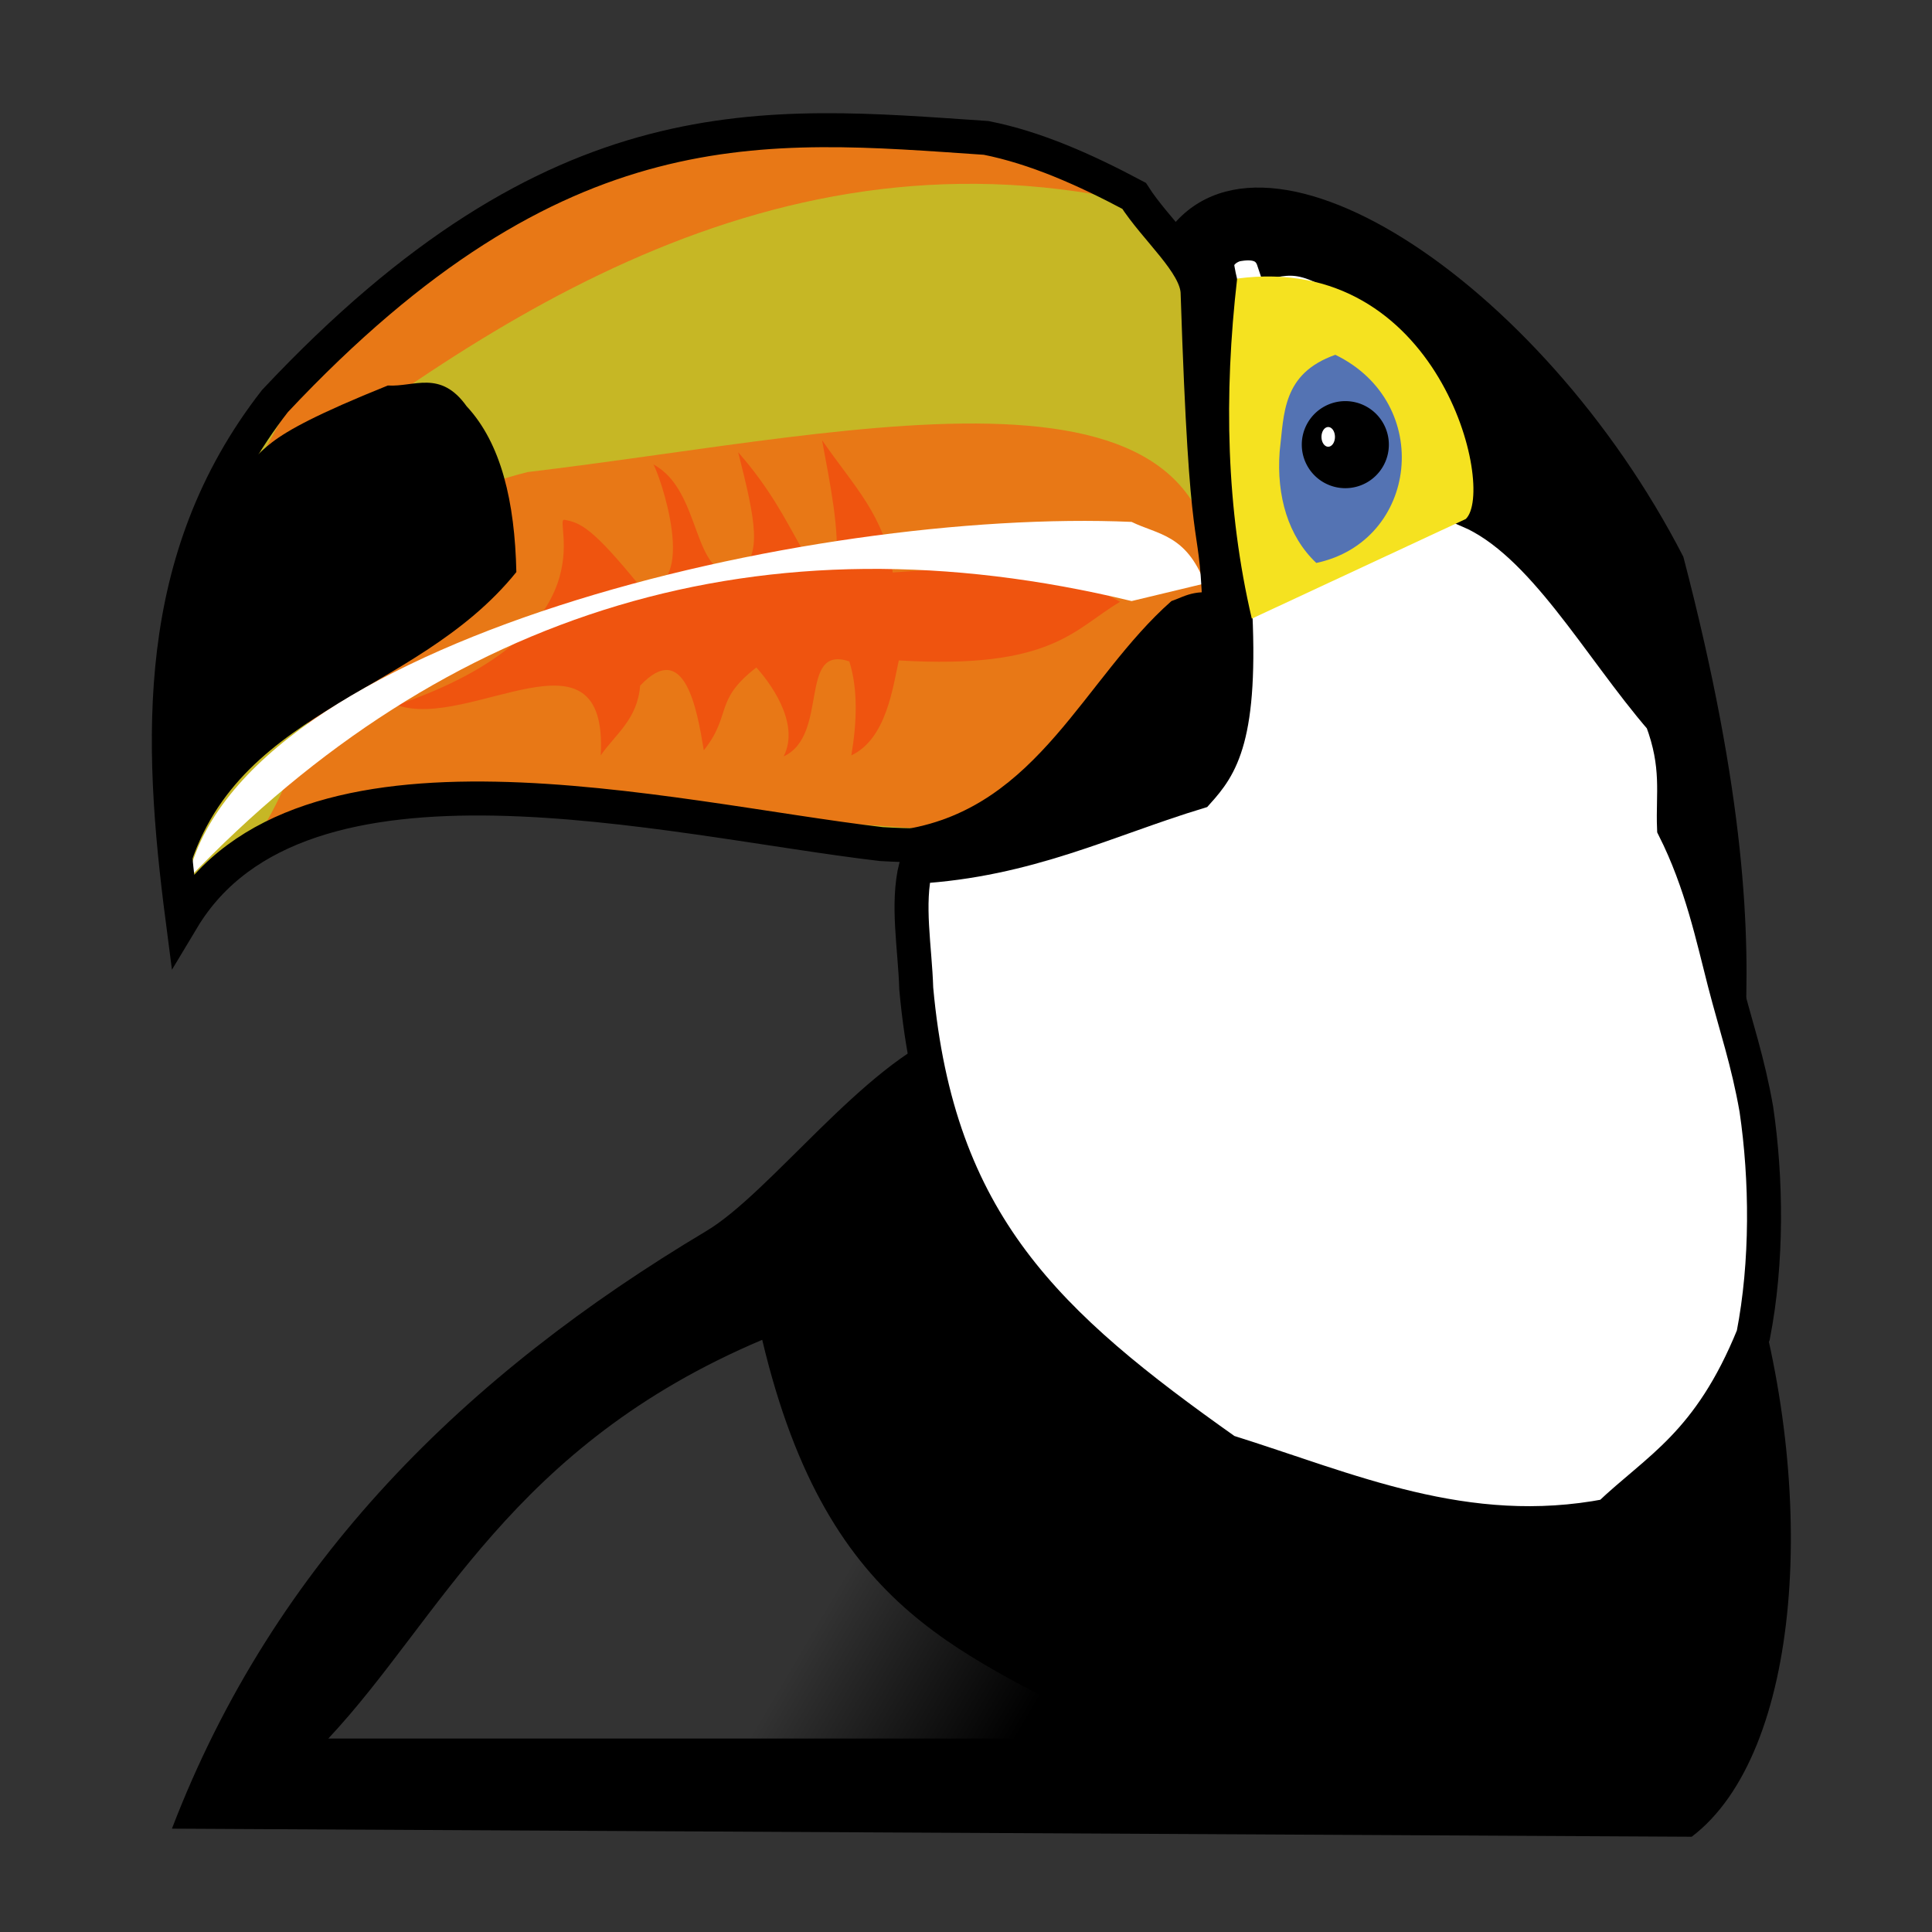 <?xml version="1.0" encoding="UTF-8" standalone="no"?>
<!-- Created with Inkscape (http://www.inkscape.org/) -->
<svg
   xmlns:dc="http://purl.org/dc/elements/1.1/"
   xmlns:cc="http://creativecommons.org/ns#"
   xmlns:rdf="http://www.w3.org/1999/02/22-rdf-syntax-ns#"
   xmlns:svg="http://www.w3.org/2000/svg"
   xmlns="http://www.w3.org/2000/svg"
   xmlns:xlink="http://www.w3.org/1999/xlink"
   xmlns:sodipodi="http://sodipodi.sourceforge.net/DTD/sodipodi-0.dtd"
   xmlns:inkscape="http://www.inkscape.org/namespaces/inkscape"
   id="svg7415"
   sodipodi:version="0.32"
   inkscape:version="0.46"
   width="199"
   height="199"
   version="1.0"
   sodipodi:docname="icon.svg"
   inkscape:output_extension="org.inkscape.output.svg.inkscape"
   enable-background="new">
  <rect width="100%" height="100%" fill="#333333" stroke="none"/>
  <defs
     id="defs7418">
    <linearGradient
       inkscape:collect="always"
       id="linearGradient4736">
      <stop
         style="stop-color:#ffffff;stop-opacity:1;"
         offset="0"
         id="stop4738" />
      <stop
         style="stop-color:#ffffff;stop-opacity:0;"
         offset="1"
         id="stop4740" />
    </linearGradient>
    <linearGradient
       id="linearGradient3161">
      <stop
         style="stop-color:#f75a10;stop-opacity:1;"
         offset="0"
         id="stop3163" />
      <stop
         style="stop-color:#f75a10;stop-opacity:0;"
         offset="1"
         id="stop3165" />
    </linearGradient>
    <inkscape:perspective
       sodipodi:type="inkscape:persp3d"
       inkscape:vp_x="0 : 526.18109 : 1"
       inkscape:vp_y="0 : 1000 : 0"
       inkscape:vp_z="744.09448 : 526.18109 : 1"
       inkscape:persp3d-origin="372.04724 : 350.78739 : 1"
       id="perspective7422" />
    <linearGradient
       inkscape:collect="always"
       xlink:href="#linearGradient4736"
       id="linearGradient4742"
       x1="94.816"
       y1="148.874"
       x2="115.349"
       y2="160.953"
       gradientUnits="userSpaceOnUse" />
  </defs>
  <sodipodi:namedview
     inkscape:window-height="684"
     inkscape:window-width="1024"
     inkscape:pageshadow="2"
     inkscape:pageopacity="0.0"
     guidetolerance="10.0"
     gridtolerance="10.0"
     objecttolerance="10.0"
     borderopacity="1.0"
     bordercolor="#666666"
     pagecolor="#ffffff"
     id="base"
     showgrid="false"
     inkscape:zoom="1.655838"
     inkscape:cx="148.32031"
     inkscape:cy="82.695907"
     inkscape:window-x="0"
     inkscape:window-y="28"
     inkscape:current-layer="svg7415"
     showguides="true"
     inkscape:guide-bbox="true" />
  <g
     id="g4730">
    <g
       id="g4716">
      <path
         style="fill:#000000;fill-opacity:1;fill-rule:evenodd;stroke:none;stroke-width:1px;stroke-linecap:butt;stroke-linejoin:miter;stroke-opacity:1"
         d="M 17.71,188.355 L 174.248,189.188 C 185.557,180.631 187.452,153.745 180.049,130.115 C 175.206,114.657 186.255,106.605 173.39,57.355 C 158.725,28.81 129.188,9.432 119.756,24.652 C 125.003,36.566 134.585,68.598 129.201,84.935 C 117.977,103.439 98.919,108.17 97.709,106.252 C 88.963,109.606 79.329,122.873 72.756,126.796 C 48.001,141.57 28.257,160.844 17.71,188.355 z"
         id="path4619"
         sodipodi:nodetypes="ccsccccsc" />
      <path
         style="fill:#ffffff;fill-opacity:1;fill-rule:evenodd;stroke:#000000;stroke-width:3.5;stroke-linecap:butt;stroke-linejoin:miter;stroke-miterlimit:4;stroke-dasharray:none;stroke-opacity:1"
         d="M 94.376,101.83 C 94.248,97.61 93.378,93.142 94.328,89.281 C 105.894,88.606 113.979,84.449 123.367,81.595 C 125.721,78.969 127.983,76.009 127.184,61.955 L 126.783,31.996 C 126.146,30.907 125.565,28.913 125.325,27.029 C 125.606,26.254 126.127,25.599 127.21,25.226 C 129.325,24.783 130.664,25.273 131.179,26.83 C 134.429,26.243 137.02,26.495 148.864,37.235 C 151.631,41.868 151.692,47.178 151.275,52.608 C 158.885,55.869 164.633,66.576 171.169,74.132 C 172.968,78.923 172.284,81.782 172.427,85.285 C 175.273,90.935 176.43,96.578 177.629,101.204 C 178.813,105.774 180.05,109.333 180.91,114.263 C 181.972,121.495 182.052,130.025 180.59,137.537 C 176.028,148.767 170.736,151.242 165.644,156.113 C 150.936,158.944 138.902,153.419 126.356,149.494 C 107.874,136.421 96.572,126.087 94.376,101.83 z"
         id="path7428"
         sodipodi:nodetypes="ccccccccccccsccccc" />
    </g>
    <path
       sodipodi:nodetypes="cccc"
       id="path4722"
       d="M 33.82,179.071 C 45.404,166.701 52.652,148.946 78.51,138.004 C 85.398,167.025 99.871,170.093 115.349,179.071 L 33.82,179.071 z"
       style="fill:url(#linearGradient4742);fill-rule:evenodd;stroke:none;stroke-width:1px;stroke-linecap:butt;stroke-linejoin:miter;stroke-opacity:1;fill-opacity:1;opacity:0.2" />
  </g>
  <g
     id="g4669"
     transform="translate(-211.373,3.02)">
    <path
       sodipodi:nodetypes="ccccccccc"
       id="path7450"
       d="M 231.07,90.836 C 228.674,72.348 227.929,53.734 240.592,37.477 C 269.793,6.355 291.017,8.83 313.844,10.374 C 318.923,11.379 324.003,13.636 329.082,16.34 C 331.319,19.842 335.438,23.227 335.622,26.216 C 336.571,55.258 337.475,48.403 337.861,58.468 C 337.321,69.541 334.596,75.841 331.785,76.128 C 323.212,81.891 314.632,83.8 303.045,83.111 C 280.919,80.509 243.175,70.665 231.07,90.836 z"
       style="opacity:0.8;fill:#f5e220;fill-opacity:0.941;fill-rule:evenodd;stroke:none;stroke-width:1px;stroke-linecap:butt;stroke-linejoin:miter;stroke-opacity:1" />
    <g
       style="opacity:0.7"
       transform="translate(0.604,0)"
       id="g3260">
      <path
         style="opacity:1;fill:#f75c10;fill-opacity:1;fill-rule:evenodd;stroke:none;stroke-width:1px;stroke-linecap:butt;stroke-linejoin:miter;stroke-opacity:1"
         d="M 234.748,50.117 C 246.434,23.964 260.53,14.039 298.663,9.848 C 305.652,11.719 320.859,13.831 327.127,17.68 C 288.7,9.422 258.427,31.783 234.748,50.117 z"
         id="path3159"
         sodipodi:nodetypes="cccc" />
      <path
         style="fill:#f75c10;fill-opacity:1;fill-rule:evenodd;stroke:none;stroke-width:1px;stroke-linecap:butt;stroke-linejoin:miter;stroke-opacity:1"
         d="M 237.342,83.047 C 258.76,77.308 283.81,81.118 307.699,82.443 C 312.7,78.558 314.272,82.018 324.307,67.345 C 331.024,57.941 335.225,63.82 335.48,63.117 C 340.676,30.939 300.044,41.449 265.123,45.603 C 242.718,51.137 246.133,69.632 237.342,83.047 z"
         id="path3258"
         sodipodi:nodetypes="cccccc" />
    </g>
    <g
       transform="translate(2.394751e-8,0.854)"
       id="g3249">
      <path
         sodipodi:nodetypes="cccccc"
         id="path3223"
         d="M 230.396,87.291 C 229.28,74.012 225.646,61.148 235.093,45.228 C 239.675,42.344 236.629,41.749 251.321,35.833 C 254.025,36.009 256.73,34.177 259.434,37.968 C 263.004,41.801 264.4,47.807 264.559,55.05 C 253.931,68.224 234.798,68.976 230.396,87.291 z"
         style="opacity:1;fill:#000000;fill-opacity:1;fill-rule:evenodd;stroke:none;stroke-width:1px;stroke-linecap:butt;stroke-linejoin:miter;stroke-opacity:1" />
      <path
         sodipodi:nodetypes="ccccc"
         id="path3225"
         d="M 304.7,81.526 C 318.349,79.244 323.02,65.989 332.031,58.039 C 333.623,57.489 334.685,56.542 338.437,57.612 C 337.86,62.406 339.914,66.324 336.301,72.131 C 331.143,77.424 320.803,82.524 304.7,81.526 z"
         style="opacity:1;fill:#000000;fill-opacity:1;fill-rule:evenodd;stroke:none;stroke-width:1px;stroke-linecap:butt;stroke-linejoin:miter;stroke-opacity:1" />
    </g>
    <path
       sodipodi:nodetypes="ccccccccccccccccscc"
       id="path2393"
       d="M 273.25,74.787 C 274.785,72.576 277.031,71.074 277.309,67.606 C 281.904,62.728 283.178,70.075 283.866,74.267 C 286.805,70.565 284.847,69.168 289.278,65.732 C 290.459,67.034 293.885,71.371 292.089,74.891 C 296.824,72.714 293.547,63.326 298.854,65.108 C 299.764,67.973 299.629,71.43 299.062,74.787 C 302.688,73.082 303.342,67.714 303.954,65.004 C 319.814,65.966 322.042,61.724 326.748,58.967 C 319.222,54.813 311.386,55.319 303.329,55.949 C 302.497,50.066 299.343,47.1 296.044,42.314 C 296.931,47.111 297.847,51.514 297.501,55.324 C 294.055,57.067 294.009,51.046 287.405,43.563 C 289.21,50.666 289.925,54.21 287.405,55.949 C 282.574,56.808 283.775,47.514 278.662,44.812 C 279.19,45.484 283.627,58.006 277.413,57.51 C 272.368,51.275 271.137,50.821 269.521,50.523 C 268.207,50.281 274.643,61.909 252.252,69.609 C 259.787,72.25 274.02,60.608 273.25,74.787 z"
       style="opacity:0.3;fill:#ff0000;fill-opacity:1;fill-rule:evenodd;stroke:none;stroke-width:0.5;stroke-linecap:butt;stroke-linejoin:miter;stroke-miterlimit:4;stroke-dasharray:none;stroke-opacity:1" />
    <path
       sodipodi:nodetypes="ccccc"
       id="path3253"
       d="M 230.699,87.576 C 257.328,59.721 289.953,49.705 327.931,58.89 L 335.48,57.078 C 333.554,52.01 330.607,52.048 327.931,50.737 C 294.906,49.292 236.084,62.893 230.699,87.576 z"
       style="fill:#ffffff;fill-opacity:1;fill-rule:evenodd;stroke:none;stroke-width:1px;stroke-linecap:butt;stroke-linejoin:miter;stroke-opacity:1" />
    <path
       style="fill:none;fill-opacity:1;fill-rule:evenodd;stroke:#000000;stroke-width:3.5;stroke-linecap:butt;stroke-linejoin:miter;stroke-miterlimit:4;stroke-dasharray:none;stroke-opacity:1"
       d="M 230.173,91.647 C 227.777,73.159 227.032,54.545 239.695,38.288 C 268.896,7.166 290.12,9.641 312.947,11.185 C 318.026,12.19 323.106,14.447 328.185,17.151 C 330.422,20.653 334.54,24.038 334.725,27.027 C 335.674,56.069 336.578,49.214 336.964,59.279 C 336.423,70.352 333.699,76.652 330.888,76.939 C 322.315,82.702 313.735,84.611 302.148,83.922 C 280.022,81.32 242.278,71.476 230.173,91.647 z"
       id="path3217"
       sodipodi:nodetypes="ccccccccc" />
  </g>
  <g
     id="g4705"
     transform="translate(-100.855,-44.69)">
    <path
       sodipodi:nodetypes="cccc"
       id="path4689"
       d="M 228.283,73.384 C 249.099,70.628 254.96,95.104 251.836,98.145 L 229.793,108.411 C 227.158,97.162 226.895,85.438 228.283,73.384 z"
       style="fill:#f5e220;fill-opacity:1;fill-rule:evenodd;stroke:none;stroke-width:1px;stroke-linecap:butt;stroke-linejoin:miter;stroke-opacity:1" />
    <path
       sodipodi:nodetypes="cccc"
       id="path4691"
       d="M 238.399,81.235 C 248.628,86.214 246.915,100.463 236.436,102.674 C 233.538,99.943 232.325,95.786 232.662,91.2 C 233.128,87.322 232.901,83.177 238.399,81.235 z"
       style="fill:#5473b3;fill-opacity:1;fill-rule:evenodd;stroke:none;stroke-width:1px;stroke-linecap:butt;stroke-linejoin:miter;stroke-opacity:1" />
    <g
       transform="translate(349.068,44.69)"
       id="g4699">
      <path
         sodipodi:type="arc"
         style="opacity:1;fill:#000000;fill-opacity:1;stroke:none;stroke-width:0.5;stroke-miterlimit:4;stroke-dasharray:none;stroke-opacity:1"
         id="path4695"
         sodipodi:cx="-109.64217"
         sodipodi:cy="45.799892"
         sodipodi:rx="4.4839058"
         sodipodi:ry="4.4839058"
         d="M -105.158,45.8 A 4.484,4.484 0 1 1 -114.126,45.8 A 4.484,4.484 0 1 1 -105.158,45.8 z" />
      <path
         sodipodi:type="arc"
         style="opacity:1;fill:#ffffff;fill-opacity:1;stroke:none;stroke-width:0.5;stroke-miterlimit:4;stroke-dasharray:none;stroke-opacity:1"
         id="path4697"
         sodipodi:cx="-116.63493"
         sodipodi:cy="58.557671"
         sodipodi:rx="0.69393778"
         sodipodi:ry="1.0142168"
         d="M -115.941,58.558 A 0.694,1.014 0 1 1 -117.329,58.558 A 0.694,1.014 0 1 1 -115.941,58.558 z"
         transform="translate(5.231,-13.558)" />
    </g>
  </g>
</svg>
